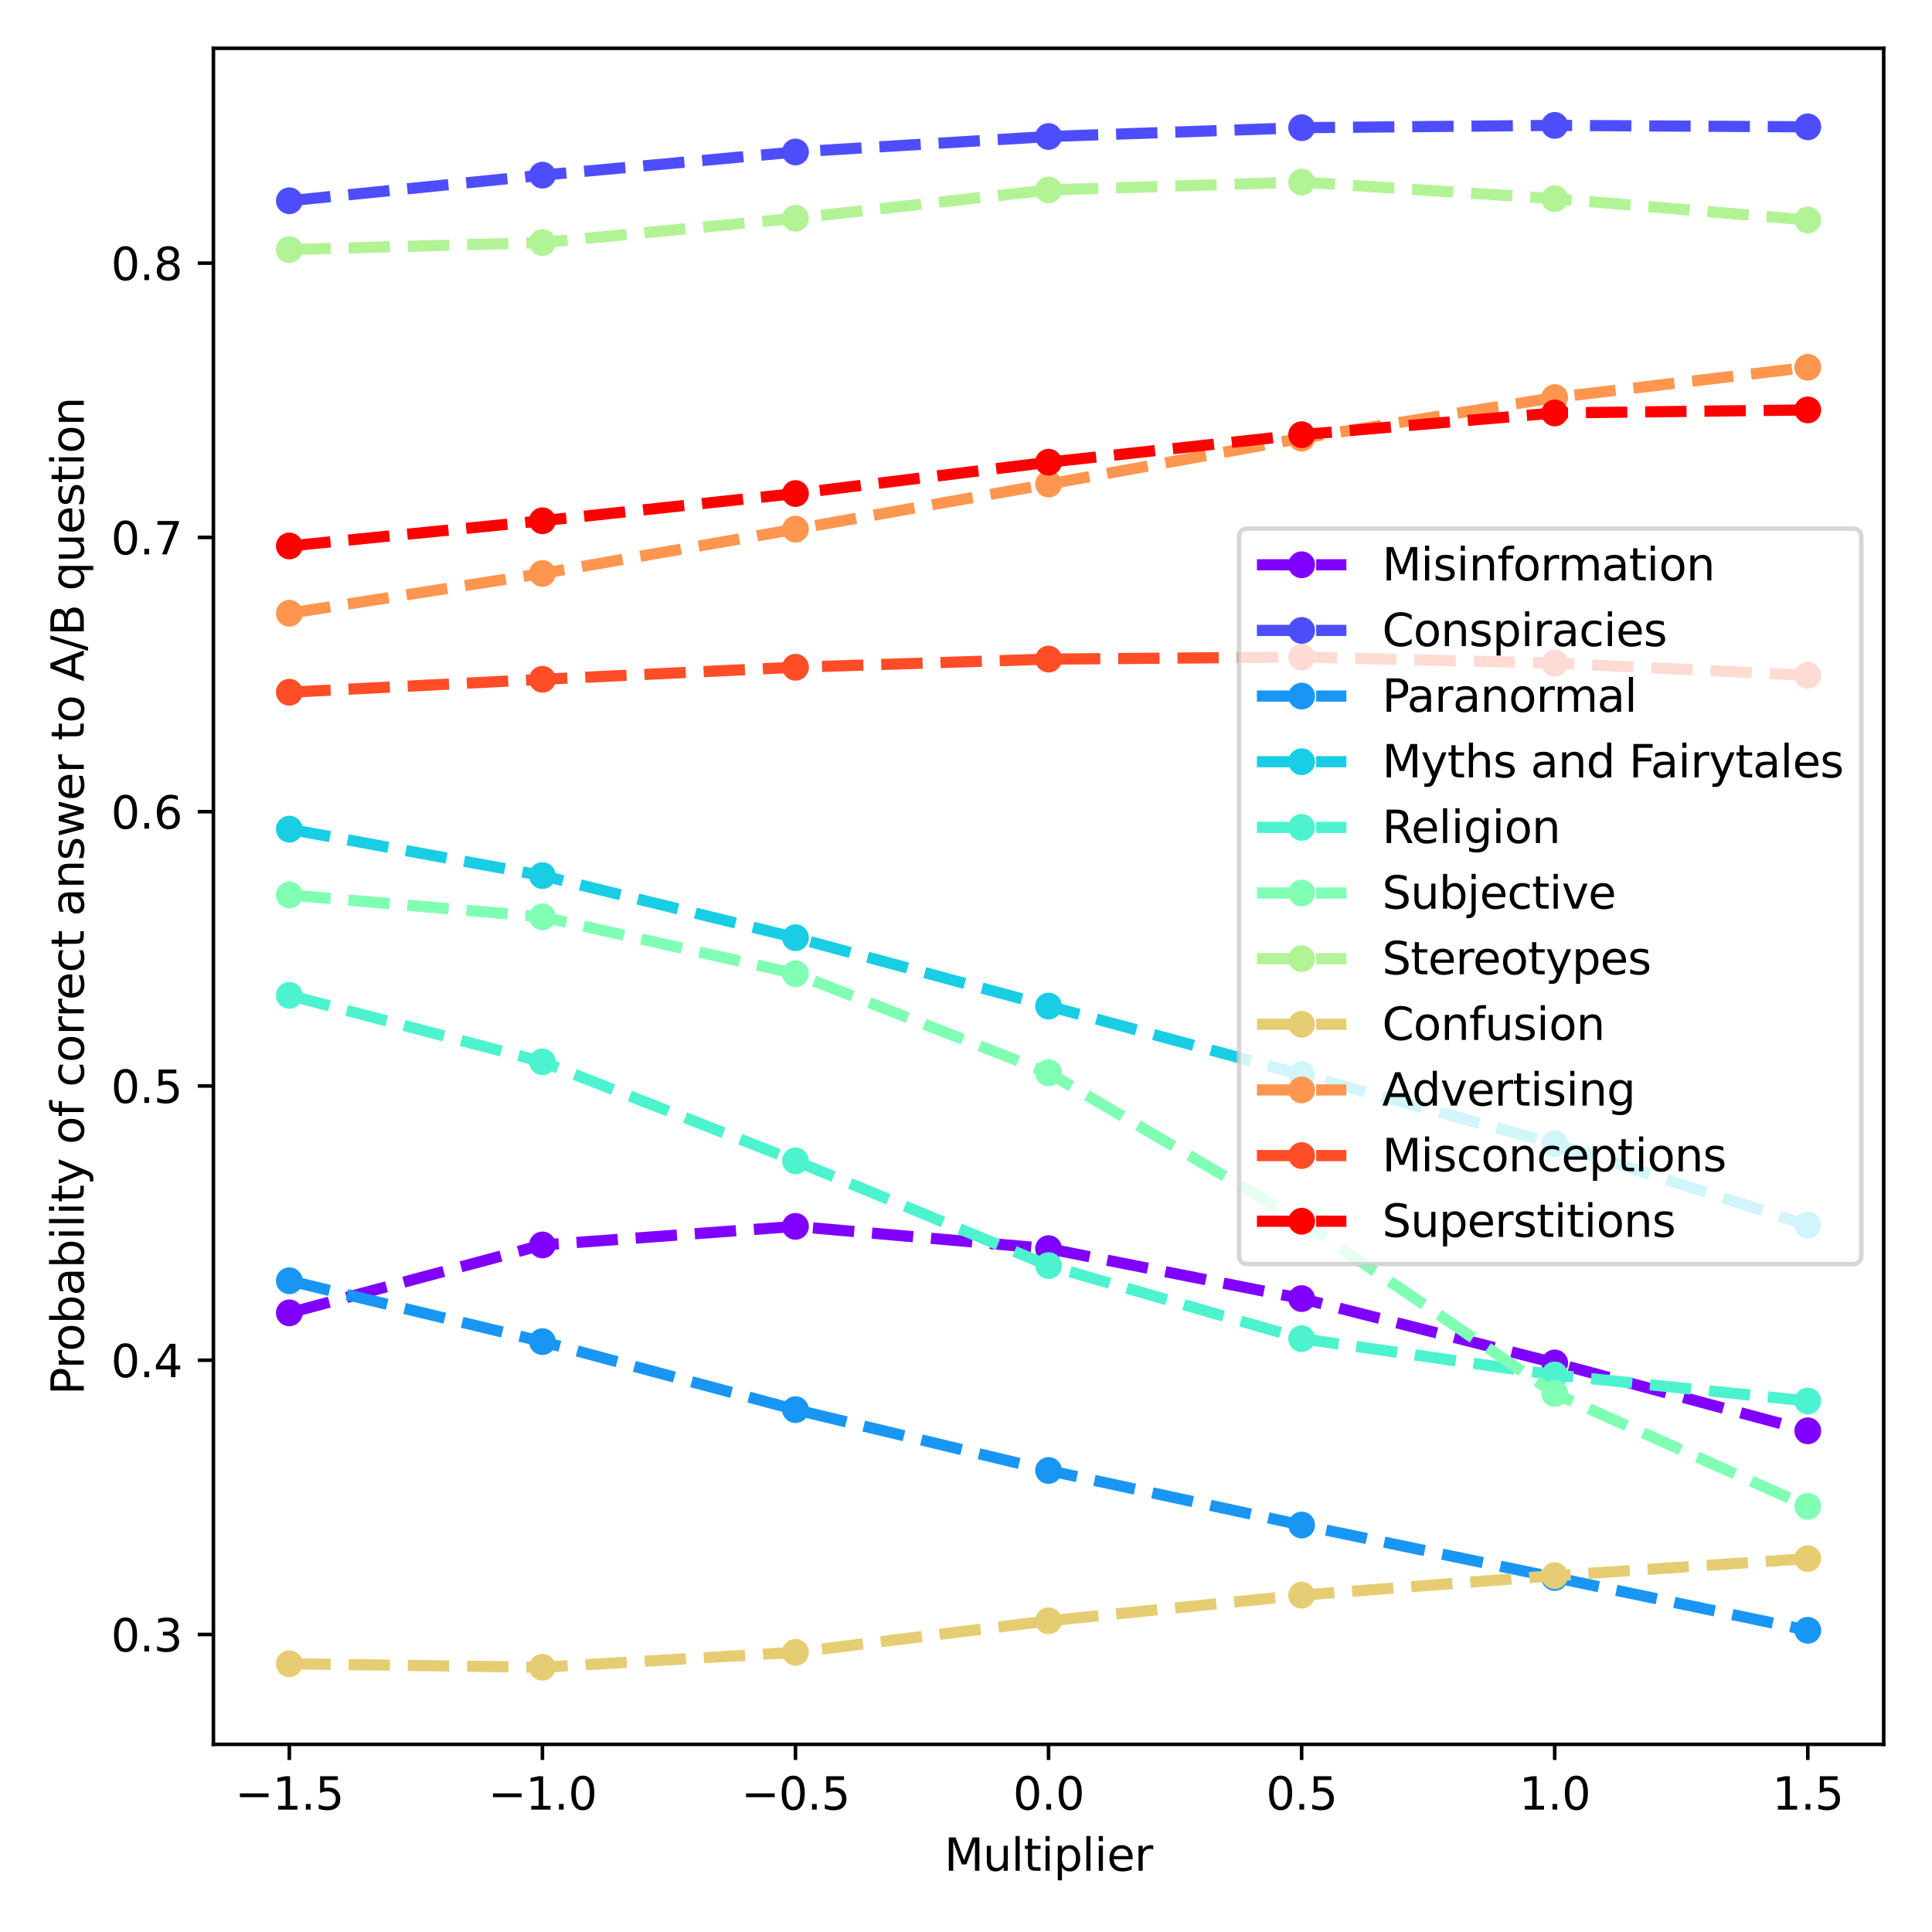 <?xml version="1.0" encoding="utf-8" standalone="no"?>
<!DOCTYPE svg PUBLIC "-//W3C//DTD SVG 1.1//EN"
  "http://www.w3.org/Graphics/SVG/1.1/DTD/svg11.dtd">
<svg xmlns:xlink="http://www.w3.org/1999/xlink" width="432pt" height="432pt" viewBox="0 0 432 432" xmlns="http://www.w3.org/2000/svg" version="1.1">
 <defs>
  <style type="text/css">*{stroke-linejoin: round; stroke-linecap: butt}</style>
 </defs>
 <g id="figure_1">
  <g id="patch_1">
   <path d="M 0 432 
L 432 432 
L 432 0 
L 0 0 
z
" style="fill: #ffffff"/>
  </g>
  <g id="axes_1">
   <g id="patch_2">
    <path d="M 47.72 390.04 
L 421.2 390.04 
L 421.2 10.8 
L 47.72 10.8 
z
" style="fill: #ffffff"/>
   </g>
   <g id="matplotlib.axis_1">
    <g id="xtick_1">
     <g id="line2d_1">
      <defs>
       <path id="mbb0e2ede22" d="M 0 0 
L 0 3.5 
" style="stroke: #000000; stroke-width: 0.8"/>
      </defs>
      <g>
       <use xlink:href="#mbb0e2ede22" x="64.696" y="390.04" style="stroke: #000000; stroke-width: 0.8"/>
      </g>
     </g>
     <g id="text_1">
      <!-- −1.5 -->
      <g transform="translate(52.555 404.638) scale(0.1 -0.1)">
       <defs>
        <path id="DejaVuSans-2212" d="M 678 2272 
L 4684 2272 
L 4684 1741 
L 678 1741 
L 678 2272 
z
" transform="scale(0.016)"/>
        <path id="DejaVuSans-31" d="M 794 531 
L 1825 531 
L 1825 4091 
L 703 3866 
L 703 4441 
L 1819 4666 
L 2450 4666 
L 2450 531 
L 3481 531 
L 3481 0 
L 794 0 
L 794 531 
z
" transform="scale(0.016)"/>
        <path id="DejaVuSans-2e" d="M 684 794 
L 1344 794 
L 1344 0 
L 684 0 
L 684 794 
z
" transform="scale(0.016)"/>
        <path id="DejaVuSans-35" d="M 691 4666 
L 3169 4666 
L 3169 4134 
L 1269 4134 
L 1269 2991 
Q 1406 3038 1543 3061 
Q 1681 3084 1819 3084 
Q 2600 3084 3056 2656 
Q 3513 2228 3513 1497 
Q 3513 744 3044 326 
Q 2575 -91 1722 -91 
Q 1428 -91 1123 -41 
Q 819 9 494 109 
L 494 744 
Q 775 591 1075 516 
Q 1375 441 1709 441 
Q 2250 441 2565 725 
Q 2881 1009 2881 1497 
Q 2881 1984 2565 2268 
Q 2250 2553 1709 2553 
Q 1456 2553 1204 2497 
Q 953 2441 691 2322 
L 691 4666 
z
" transform="scale(0.016)"/>
       </defs>
       <use xlink:href="#DejaVuSans-2212"/>
       <use xlink:href="#DejaVuSans-31" x="83.789"/>
       <use xlink:href="#DejaVuSans-2e" x="147.412"/>
       <use xlink:href="#DejaVuSans-35" x="179.199"/>
      </g>
     </g>
    </g>
    <g id="xtick_2">
     <g id="line2d_2">
      <g>
       <use xlink:href="#mbb0e2ede22" x="121.284" y="390.04" style="stroke: #000000; stroke-width: 0.8"/>
      </g>
     </g>
     <g id="text_2">
      <!-- −1.0 -->
      <g transform="translate(109.143 404.638) scale(0.1 -0.1)">
       <defs>
        <path id="DejaVuSans-30" d="M 2034 4250 
Q 1547 4250 1301 3770 
Q 1056 3291 1056 2328 
Q 1056 1369 1301 889 
Q 1547 409 2034 409 
Q 2525 409 2770 889 
Q 3016 1369 3016 2328 
Q 3016 3291 2770 3770 
Q 2525 4250 2034 4250 
z
M 2034 4750 
Q 2819 4750 3233 4129 
Q 3647 3509 3647 2328 
Q 3647 1150 3233 529 
Q 2819 -91 2034 -91 
Q 1250 -91 836 529 
Q 422 1150 422 2328 
Q 422 3509 836 4129 
Q 1250 4750 2034 4750 
z
" transform="scale(0.016)"/>
       </defs>
       <use xlink:href="#DejaVuSans-2212"/>
       <use xlink:href="#DejaVuSans-31" x="83.789"/>
       <use xlink:href="#DejaVuSans-2e" x="147.412"/>
       <use xlink:href="#DejaVuSans-30" x="179.199"/>
      </g>
     </g>
    </g>
    <g id="xtick_3">
     <g id="line2d_3">
      <g>
       <use xlink:href="#mbb0e2ede22" x="177.872" y="390.04" style="stroke: #000000; stroke-width: 0.8"/>
      </g>
     </g>
     <g id="text_3">
      <!-- −0.5 -->
      <g transform="translate(165.731 404.638) scale(0.1 -0.1)">
       <use xlink:href="#DejaVuSans-2212"/>
       <use xlink:href="#DejaVuSans-30" x="83.789"/>
       <use xlink:href="#DejaVuSans-2e" x="147.412"/>
       <use xlink:href="#DejaVuSans-35" x="179.199"/>
      </g>
     </g>
    </g>
    <g id="xtick_4">
     <g id="line2d_4">
      <g>
       <use xlink:href="#mbb0e2ede22" x="234.46" y="390.04" style="stroke: #000000; stroke-width: 0.8"/>
      </g>
     </g>
     <g id="text_4">
      <!-- 0.0 -->
      <g transform="translate(226.508 404.638) scale(0.1 -0.1)">
       <use xlink:href="#DejaVuSans-30"/>
       <use xlink:href="#DejaVuSans-2e" x="63.623"/>
       <use xlink:href="#DejaVuSans-30" x="95.41"/>
      </g>
     </g>
    </g>
    <g id="xtick_5">
     <g id="line2d_5">
      <g>
       <use xlink:href="#mbb0e2ede22" x="291.048" y="390.04" style="stroke: #000000; stroke-width: 0.8"/>
      </g>
     </g>
     <g id="text_5">
      <!-- 0.5 -->
      <g transform="translate(283.096 404.638) scale(0.1 -0.1)">
       <use xlink:href="#DejaVuSans-30"/>
       <use xlink:href="#DejaVuSans-2e" x="63.623"/>
       <use xlink:href="#DejaVuSans-35" x="95.41"/>
      </g>
     </g>
    </g>
    <g id="xtick_6">
     <g id="line2d_6">
      <g>
       <use xlink:href="#mbb0e2ede22" x="347.636" y="390.04" style="stroke: #000000; stroke-width: 0.8"/>
      </g>
     </g>
     <g id="text_6">
      <!-- 1.0 -->
      <g transform="translate(339.684 404.638) scale(0.1 -0.1)">
       <use xlink:href="#DejaVuSans-31"/>
       <use xlink:href="#DejaVuSans-2e" x="63.623"/>
       <use xlink:href="#DejaVuSans-30" x="95.41"/>
      </g>
     </g>
    </g>
    <g id="xtick_7">
     <g id="line2d_7">
      <g>
       <use xlink:href="#mbb0e2ede22" x="404.224" y="390.04" style="stroke: #000000; stroke-width: 0.8"/>
      </g>
     </g>
     <g id="text_7">
      <!-- 1.5 -->
      <g transform="translate(396.272 404.638) scale(0.1 -0.1)">
       <use xlink:href="#DejaVuSans-31"/>
       <use xlink:href="#DejaVuSans-2e" x="63.623"/>
       <use xlink:href="#DejaVuSans-35" x="95.41"/>
      </g>
     </g>
    </g>
    <g id="text_8">
     <!-- Multiplier -->
     <g transform="translate(211.155 418.317) scale(0.1 -0.1)">
      <defs>
       <path id="DejaVuSans-4d" d="M 628 4666 
L 1569 4666 
L 2759 1491 
L 3956 4666 
L 4897 4666 
L 4897 0 
L 4281 0 
L 4281 4097 
L 3078 897 
L 2444 897 
L 1241 4097 
L 1241 0 
L 628 0 
L 628 4666 
z
" transform="scale(0.016)"/>
       <path id="DejaVuSans-75" d="M 544 1381 
L 544 3500 
L 1119 3500 
L 1119 1403 
Q 1119 906 1312 657 
Q 1506 409 1894 409 
Q 2359 409 2629 706 
Q 2900 1003 2900 1516 
L 2900 3500 
L 3475 3500 
L 3475 0 
L 2900 0 
L 2900 538 
Q 2691 219 2414 64 
Q 2138 -91 1772 -91 
Q 1169 -91 856 284 
Q 544 659 544 1381 
z
M 1991 3584 
L 1991 3584 
z
" transform="scale(0.016)"/>
       <path id="DejaVuSans-6c" d="M 603 4863 
L 1178 4863 
L 1178 0 
L 603 0 
L 603 4863 
z
" transform="scale(0.016)"/>
       <path id="DejaVuSans-74" d="M 1172 4494 
L 1172 3500 
L 2356 3500 
L 2356 3053 
L 1172 3053 
L 1172 1153 
Q 1172 725 1289 603 
Q 1406 481 1766 481 
L 2356 481 
L 2356 0 
L 1766 0 
Q 1100 0 847 248 
Q 594 497 594 1153 
L 594 3053 
L 172 3053 
L 172 3500 
L 594 3500 
L 594 4494 
L 1172 4494 
z
" transform="scale(0.016)"/>
       <path id="DejaVuSans-69" d="M 603 3500 
L 1178 3500 
L 1178 0 
L 603 0 
L 603 3500 
z
M 603 4863 
L 1178 4863 
L 1178 4134 
L 603 4134 
L 603 4863 
z
" transform="scale(0.016)"/>
       <path id="DejaVuSans-70" d="M 1159 525 
L 1159 -1331 
L 581 -1331 
L 581 3500 
L 1159 3500 
L 1159 2969 
Q 1341 3281 1617 3432 
Q 1894 3584 2278 3584 
Q 2916 3584 3314 3078 
Q 3713 2572 3713 1747 
Q 3713 922 3314 415 
Q 2916 -91 2278 -91 
Q 1894 -91 1617 61 
Q 1341 213 1159 525 
z
M 3116 1747 
Q 3116 2381 2855 2742 
Q 2594 3103 2138 3103 
Q 1681 3103 1420 2742 
Q 1159 2381 1159 1747 
Q 1159 1113 1420 752 
Q 1681 391 2138 391 
Q 2594 391 2855 752 
Q 3116 1113 3116 1747 
z
" transform="scale(0.016)"/>
       <path id="DejaVuSans-65" d="M 3597 1894 
L 3597 1613 
L 953 1613 
Q 991 1019 1311 708 
Q 1631 397 2203 397 
Q 2534 397 2845 478 
Q 3156 559 3463 722 
L 3463 178 
Q 3153 47 2828 -22 
Q 2503 -91 2169 -91 
Q 1331 -91 842 396 
Q 353 884 353 1716 
Q 353 2575 817 3079 
Q 1281 3584 2069 3584 
Q 2775 3584 3186 3129 
Q 3597 2675 3597 1894 
z
M 3022 2063 
Q 3016 2534 2758 2815 
Q 2500 3097 2075 3097 
Q 1594 3097 1305 2825 
Q 1016 2553 972 2059 
L 3022 2063 
z
" transform="scale(0.016)"/>
       <path id="DejaVuSans-72" d="M 2631 2963 
Q 2534 3019 2420 3045 
Q 2306 3072 2169 3072 
Q 1681 3072 1420 2755 
Q 1159 2438 1159 1844 
L 1159 0 
L 581 0 
L 581 3500 
L 1159 3500 
L 1159 2956 
Q 1341 3275 1631 3429 
Q 1922 3584 2338 3584 
Q 2397 3584 2469 3576 
Q 2541 3569 2628 3553 
L 2631 2963 
z
" transform="scale(0.016)"/>
      </defs>
      <use xlink:href="#DejaVuSans-4d"/>
      <use xlink:href="#DejaVuSans-75" x="86.279"/>
      <use xlink:href="#DejaVuSans-6c" x="149.658"/>
      <use xlink:href="#DejaVuSans-74" x="177.441"/>
      <use xlink:href="#DejaVuSans-69" x="216.65"/>
      <use xlink:href="#DejaVuSans-70" x="244.434"/>
      <use xlink:href="#DejaVuSans-6c" x="307.91"/>
      <use xlink:href="#DejaVuSans-69" x="335.693"/>
      <use xlink:href="#DejaVuSans-65" x="363.477"/>
      <use xlink:href="#DejaVuSans-72" x="425"/>
     </g>
    </g>
   </g>
   <g id="matplotlib.axis_2">
    <g id="ytick_1">
     <g id="line2d_8">
      <defs>
       <path id="m8039a75631" d="M 0 0 
L -3.5 0 
" style="stroke: #000000; stroke-width: 0.8"/>
      </defs>
      <g>
       <use xlink:href="#m8039a75631" x="47.72" y="365.473" style="stroke: #000000; stroke-width: 0.8"/>
      </g>
     </g>
     <g id="text_9">
      <!-- 0.3 -->
      <g transform="translate(24.817 369.272) scale(0.1 -0.1)">
       <defs>
        <path id="DejaVuSans-33" d="M 2597 2516 
Q 3050 2419 3304 2112 
Q 3559 1806 3559 1356 
Q 3559 666 3084 287 
Q 2609 -91 1734 -91 
Q 1441 -91 1130 -33 
Q 819 25 488 141 
L 488 750 
Q 750 597 1062 519 
Q 1375 441 1716 441 
Q 2309 441 2620 675 
Q 2931 909 2931 1356 
Q 2931 1769 2642 2001 
Q 2353 2234 1838 2234 
L 1294 2234 
L 1294 2753 
L 1863 2753 
Q 2328 2753 2575 2939 
Q 2822 3125 2822 3475 
Q 2822 3834 2567 4026 
Q 2313 4219 1838 4219 
Q 1578 4219 1281 4162 
Q 984 4106 628 3988 
L 628 4550 
Q 988 4650 1302 4700 
Q 1616 4750 1894 4750 
Q 2613 4750 3031 4423 
Q 3450 4097 3450 3541 
Q 3450 3153 3228 2886 
Q 3006 2619 2597 2516 
z
" transform="scale(0.016)"/>
       </defs>
       <use xlink:href="#DejaVuSans-30"/>
       <use xlink:href="#DejaVuSans-2e" x="63.623"/>
       <use xlink:href="#DejaVuSans-33" x="95.41"/>
      </g>
     </g>
    </g>
    <g id="ytick_2">
     <g id="line2d_9">
      <g>
       <use xlink:href="#m8039a75631" x="47.72" y="304.146" style="stroke: #000000; stroke-width: 0.8"/>
      </g>
     </g>
     <g id="text_10">
      <!-- 0.4 -->
      <g transform="translate(24.817 307.945) scale(0.1 -0.1)">
       <defs>
        <path id="DejaVuSans-34" d="M 2419 4116 
L 825 1625 
L 2419 1625 
L 2419 4116 
z
M 2253 4666 
L 3047 4666 
L 3047 1625 
L 3713 1625 
L 3713 1100 
L 3047 1100 
L 3047 0 
L 2419 0 
L 2419 1100 
L 313 1100 
L 313 1709 
L 2253 4666 
z
" transform="scale(0.016)"/>
       </defs>
       <use xlink:href="#DejaVuSans-30"/>
       <use xlink:href="#DejaVuSans-2e" x="63.623"/>
       <use xlink:href="#DejaVuSans-34" x="95.41"/>
      </g>
     </g>
    </g>
    <g id="ytick_3">
     <g id="line2d_10">
      <g>
       <use xlink:href="#m8039a75631" x="47.72" y="242.818" style="stroke: #000000; stroke-width: 0.8"/>
      </g>
     </g>
     <g id="text_11">
      <!-- 0.5 -->
      <g transform="translate(24.817 246.617) scale(0.1 -0.1)">
       <use xlink:href="#DejaVuSans-30"/>
       <use xlink:href="#DejaVuSans-2e" x="63.623"/>
       <use xlink:href="#DejaVuSans-35" x="95.41"/>
      </g>
     </g>
    </g>
    <g id="ytick_4">
     <g id="line2d_11">
      <g>
       <use xlink:href="#m8039a75631" x="47.72" y="181.491" style="stroke: #000000; stroke-width: 0.8"/>
      </g>
     </g>
     <g id="text_12">
      <!-- 0.6 -->
      <g transform="translate(24.817 185.29) scale(0.1 -0.1)">
       <defs>
        <path id="DejaVuSans-36" d="M 2113 2584 
Q 1688 2584 1439 2293 
Q 1191 2003 1191 1497 
Q 1191 994 1439 701 
Q 1688 409 2113 409 
Q 2538 409 2786 701 
Q 3034 994 3034 1497 
Q 3034 2003 2786 2293 
Q 2538 2584 2113 2584 
z
M 3366 4563 
L 3366 3988 
Q 3128 4100 2886 4159 
Q 2644 4219 2406 4219 
Q 1781 4219 1451 3797 
Q 1122 3375 1075 2522 
Q 1259 2794 1537 2939 
Q 1816 3084 2150 3084 
Q 2853 3084 3261 2657 
Q 3669 2231 3669 1497 
Q 3669 778 3244 343 
Q 2819 -91 2113 -91 
Q 1303 -91 875 529 
Q 447 1150 447 2328 
Q 447 3434 972 4092 
Q 1497 4750 2381 4750 
Q 2619 4750 2861 4703 
Q 3103 4656 3366 4563 
z
" transform="scale(0.016)"/>
       </defs>
       <use xlink:href="#DejaVuSans-30"/>
       <use xlink:href="#DejaVuSans-2e" x="63.623"/>
       <use xlink:href="#DejaVuSans-36" x="95.41"/>
      </g>
     </g>
    </g>
    <g id="ytick_5">
     <g id="line2d_12">
      <g>
       <use xlink:href="#m8039a75631" x="47.72" y="120.163" style="stroke: #000000; stroke-width: 0.8"/>
      </g>
     </g>
     <g id="text_13">
      <!-- 0.7 -->
      <g transform="translate(24.817 123.963) scale(0.1 -0.1)">
       <defs>
        <path id="DejaVuSans-37" d="M 525 4666 
L 3525 4666 
L 3525 4397 
L 1831 0 
L 1172 0 
L 2766 4134 
L 525 4134 
L 525 4666 
z
" transform="scale(0.016)"/>
       </defs>
       <use xlink:href="#DejaVuSans-30"/>
       <use xlink:href="#DejaVuSans-2e" x="63.623"/>
       <use xlink:href="#DejaVuSans-37" x="95.41"/>
      </g>
     </g>
    </g>
    <g id="ytick_6">
     <g id="line2d_13">
      <g>
       <use xlink:href="#m8039a75631" x="47.72" y="58.836" style="stroke: #000000; stroke-width: 0.8"/>
      </g>
     </g>
     <g id="text_14">
      <!-- 0.8 -->
      <g transform="translate(24.817 62.635) scale(0.1 -0.1)">
       <defs>
        <path id="DejaVuSans-38" d="M 2034 2216 
Q 1584 2216 1326 1975 
Q 1069 1734 1069 1313 
Q 1069 891 1326 650 
Q 1584 409 2034 409 
Q 2484 409 2743 651 
Q 3003 894 3003 1313 
Q 3003 1734 2745 1975 
Q 2488 2216 2034 2216 
z
M 1403 2484 
Q 997 2584 770 2862 
Q 544 3141 544 3541 
Q 544 4100 942 4425 
Q 1341 4750 2034 4750 
Q 2731 4750 3128 4425 
Q 3525 4100 3525 3541 
Q 3525 3141 3298 2862 
Q 3072 2584 2669 2484 
Q 3125 2378 3379 2068 
Q 3634 1759 3634 1313 
Q 3634 634 3220 271 
Q 2806 -91 2034 -91 
Q 1263 -91 848 271 
Q 434 634 434 1313 
Q 434 1759 690 2068 
Q 947 2378 1403 2484 
z
M 1172 3481 
Q 1172 3119 1398 2916 
Q 1625 2713 2034 2713 
Q 2441 2713 2670 2916 
Q 2900 3119 2900 3481 
Q 2900 3844 2670 4047 
Q 2441 4250 2034 4250 
Q 1625 4250 1398 4047 
Q 1172 3844 1172 3481 
z
" transform="scale(0.016)"/>
       </defs>
       <use xlink:href="#DejaVuSans-30"/>
       <use xlink:href="#DejaVuSans-2e" x="63.623"/>
       <use xlink:href="#DejaVuSans-38" x="95.41"/>
      </g>
     </g>
    </g>
    <g id="text_15">
     <!-- Probability of correct answer to A/B question -->
     <g transform="translate(18.737 311.923) rotate(-90) scale(0.1 -0.1)">
      <defs>
       <path id="DejaVuSans-50" d="M 1259 4147 
L 1259 2394 
L 2053 2394 
Q 2494 2394 2734 2622 
Q 2975 2850 2975 3272 
Q 2975 3691 2734 3919 
Q 2494 4147 2053 4147 
L 1259 4147 
z
M 628 4666 
L 2053 4666 
Q 2838 4666 3239 4311 
Q 3641 3956 3641 3272 
Q 3641 2581 3239 2228 
Q 2838 1875 2053 1875 
L 1259 1875 
L 1259 0 
L 628 0 
L 628 4666 
z
" transform="scale(0.016)"/>
       <path id="DejaVuSans-6f" d="M 1959 3097 
Q 1497 3097 1228 2736 
Q 959 2375 959 1747 
Q 959 1119 1226 758 
Q 1494 397 1959 397 
Q 2419 397 2687 759 
Q 2956 1122 2956 1747 
Q 2956 2369 2687 2733 
Q 2419 3097 1959 3097 
z
M 1959 3584 
Q 2709 3584 3137 3096 
Q 3566 2609 3566 1747 
Q 3566 888 3137 398 
Q 2709 -91 1959 -91 
Q 1206 -91 779 398 
Q 353 888 353 1747 
Q 353 2609 779 3096 
Q 1206 3584 1959 3584 
z
" transform="scale(0.016)"/>
       <path id="DejaVuSans-62" d="M 3116 1747 
Q 3116 2381 2855 2742 
Q 2594 3103 2138 3103 
Q 1681 3103 1420 2742 
Q 1159 2381 1159 1747 
Q 1159 1113 1420 752 
Q 1681 391 2138 391 
Q 2594 391 2855 752 
Q 3116 1113 3116 1747 
z
M 1159 2969 
Q 1341 3281 1617 3432 
Q 1894 3584 2278 3584 
Q 2916 3584 3314 3078 
Q 3713 2572 3713 1747 
Q 3713 922 3314 415 
Q 2916 -91 2278 -91 
Q 1894 -91 1617 61 
Q 1341 213 1159 525 
L 1159 0 
L 581 0 
L 581 4863 
L 1159 4863 
L 1159 2969 
z
" transform="scale(0.016)"/>
       <path id="DejaVuSans-61" d="M 2194 1759 
Q 1497 1759 1228 1600 
Q 959 1441 959 1056 
Q 959 750 1161 570 
Q 1363 391 1709 391 
Q 2188 391 2477 730 
Q 2766 1069 2766 1631 
L 2766 1759 
L 2194 1759 
z
M 3341 1997 
L 3341 0 
L 2766 0 
L 2766 531 
Q 2569 213 2275 61 
Q 1981 -91 1556 -91 
Q 1019 -91 701 211 
Q 384 513 384 1019 
Q 384 1609 779 1909 
Q 1175 2209 1959 2209 
L 2766 2209 
L 2766 2266 
Q 2766 2663 2505 2880 
Q 2244 3097 1772 3097 
Q 1472 3097 1187 3025 
Q 903 2953 641 2809 
L 641 3341 
Q 956 3463 1253 3523 
Q 1550 3584 1831 3584 
Q 2591 3584 2966 3190 
Q 3341 2797 3341 1997 
z
" transform="scale(0.016)"/>
       <path id="DejaVuSans-79" d="M 2059 -325 
Q 1816 -950 1584 -1140 
Q 1353 -1331 966 -1331 
L 506 -1331 
L 506 -850 
L 844 -850 
Q 1081 -850 1212 -737 
Q 1344 -625 1503 -206 
L 1606 56 
L 191 3500 
L 800 3500 
L 1894 763 
L 2988 3500 
L 3597 3500 
L 2059 -325 
z
" transform="scale(0.016)"/>
       <path id="DejaVuSans-20" transform="scale(0.016)"/>
       <path id="DejaVuSans-66" d="M 2375 4863 
L 2375 4384 
L 1825 4384 
Q 1516 4384 1395 4259 
Q 1275 4134 1275 3809 
L 1275 3500 
L 2222 3500 
L 2222 3053 
L 1275 3053 
L 1275 0 
L 697 0 
L 697 3053 
L 147 3053 
L 147 3500 
L 697 3500 
L 697 3744 
Q 697 4328 969 4595 
Q 1241 4863 1831 4863 
L 2375 4863 
z
" transform="scale(0.016)"/>
       <path id="DejaVuSans-63" d="M 3122 3366 
L 3122 2828 
Q 2878 2963 2633 3030 
Q 2388 3097 2138 3097 
Q 1578 3097 1268 2742 
Q 959 2388 959 1747 
Q 959 1106 1268 751 
Q 1578 397 2138 397 
Q 2388 397 2633 464 
Q 2878 531 3122 666 
L 3122 134 
Q 2881 22 2623 -34 
Q 2366 -91 2075 -91 
Q 1284 -91 818 406 
Q 353 903 353 1747 
Q 353 2603 823 3093 
Q 1294 3584 2113 3584 
Q 2378 3584 2631 3529 
Q 2884 3475 3122 3366 
z
" transform="scale(0.016)"/>
       <path id="DejaVuSans-6e" d="M 3513 2113 
L 3513 0 
L 2938 0 
L 2938 2094 
Q 2938 2591 2744 2837 
Q 2550 3084 2163 3084 
Q 1697 3084 1428 2787 
Q 1159 2491 1159 1978 
L 1159 0 
L 581 0 
L 581 3500 
L 1159 3500 
L 1159 2956 
Q 1366 3272 1645 3428 
Q 1925 3584 2291 3584 
Q 2894 3584 3203 3211 
Q 3513 2838 3513 2113 
z
" transform="scale(0.016)"/>
       <path id="DejaVuSans-73" d="M 2834 3397 
L 2834 2853 
Q 2591 2978 2328 3040 
Q 2066 3103 1784 3103 
Q 1356 3103 1142 2972 
Q 928 2841 928 2578 
Q 928 2378 1081 2264 
Q 1234 2150 1697 2047 
L 1894 2003 
Q 2506 1872 2764 1633 
Q 3022 1394 3022 966 
Q 3022 478 2636 193 
Q 2250 -91 1575 -91 
Q 1294 -91 989 -36 
Q 684 19 347 128 
L 347 722 
Q 666 556 975 473 
Q 1284 391 1588 391 
Q 1994 391 2212 530 
Q 2431 669 2431 922 
Q 2431 1156 2273 1281 
Q 2116 1406 1581 1522 
L 1381 1569 
Q 847 1681 609 1914 
Q 372 2147 372 2553 
Q 372 3047 722 3315 
Q 1072 3584 1716 3584 
Q 2034 3584 2315 3537 
Q 2597 3491 2834 3397 
z
" transform="scale(0.016)"/>
       <path id="DejaVuSans-77" d="M 269 3500 
L 844 3500 
L 1563 769 
L 2278 3500 
L 2956 3500 
L 3675 769 
L 4391 3500 
L 4966 3500 
L 4050 0 
L 3372 0 
L 2619 2869 
L 1863 0 
L 1184 0 
L 269 3500 
z
" transform="scale(0.016)"/>
       <path id="DejaVuSans-41" d="M 2188 4044 
L 1331 1722 
L 3047 1722 
L 2188 4044 
z
M 1831 4666 
L 2547 4666 
L 4325 0 
L 3669 0 
L 3244 1197 
L 1141 1197 
L 716 0 
L 50 0 
L 1831 4666 
z
" transform="scale(0.016)"/>
       <path id="DejaVuSans-2f" d="M 1625 4666 
L 2156 4666 
L 531 -594 
L 0 -594 
L 1625 4666 
z
" transform="scale(0.016)"/>
       <path id="DejaVuSans-42" d="M 1259 2228 
L 1259 519 
L 2272 519 
Q 2781 519 3026 730 
Q 3272 941 3272 1375 
Q 3272 1813 3026 2020 
Q 2781 2228 2272 2228 
L 1259 2228 
z
M 1259 4147 
L 1259 2741 
L 2194 2741 
Q 2656 2741 2882 2914 
Q 3109 3088 3109 3444 
Q 3109 3797 2882 3972 
Q 2656 4147 2194 4147 
L 1259 4147 
z
M 628 4666 
L 2241 4666 
Q 2963 4666 3353 4366 
Q 3744 4066 3744 3513 
Q 3744 3084 3544 2831 
Q 3344 2578 2956 2516 
Q 3422 2416 3680 2098 
Q 3938 1781 3938 1306 
Q 3938 681 3513 340 
Q 3088 0 2303 0 
L 628 0 
L 628 4666 
z
" transform="scale(0.016)"/>
       <path id="DejaVuSans-71" d="M 947 1747 
Q 947 1113 1208 752 
Q 1469 391 1925 391 
Q 2381 391 2643 752 
Q 2906 1113 2906 1747 
Q 2906 2381 2643 2742 
Q 2381 3103 1925 3103 
Q 1469 3103 1208 2742 
Q 947 2381 947 1747 
z
M 2906 525 
Q 2725 213 2448 61 
Q 2172 -91 1784 -91 
Q 1150 -91 751 415 
Q 353 922 353 1747 
Q 353 2572 751 3078 
Q 1150 3584 1784 3584 
Q 2172 3584 2448 3432 
Q 2725 3281 2906 2969 
L 2906 3500 
L 3481 3500 
L 3481 -1331 
L 2906 -1331 
L 2906 525 
z
" transform="scale(0.016)"/>
      </defs>
      <use xlink:href="#DejaVuSans-50"/>
      <use xlink:href="#DejaVuSans-72" x="58.553"/>
      <use xlink:href="#DejaVuSans-6f" x="97.416"/>
      <use xlink:href="#DejaVuSans-62" x="158.598"/>
      <use xlink:href="#DejaVuSans-61" x="222.074"/>
      <use xlink:href="#DejaVuSans-62" x="283.354"/>
      <use xlink:href="#DejaVuSans-69" x="346.83"/>
      <use xlink:href="#DejaVuSans-6c" x="374.613"/>
      <use xlink:href="#DejaVuSans-69" x="402.396"/>
      <use xlink:href="#DejaVuSans-74" x="430.18"/>
      <use xlink:href="#DejaVuSans-79" x="469.389"/>
      <use xlink:href="#DejaVuSans-20" x="528.568"/>
      <use xlink:href="#DejaVuSans-6f" x="560.355"/>
      <use xlink:href="#DejaVuSans-66" x="621.537"/>
      <use xlink:href="#DejaVuSans-20" x="656.742"/>
      <use xlink:href="#DejaVuSans-63" x="688.529"/>
      <use xlink:href="#DejaVuSans-6f" x="743.51"/>
      <use xlink:href="#DejaVuSans-72" x="804.691"/>
      <use xlink:href="#DejaVuSans-72" x="844.055"/>
      <use xlink:href="#DejaVuSans-65" x="882.918"/>
      <use xlink:href="#DejaVuSans-63" x="944.441"/>
      <use xlink:href="#DejaVuSans-74" x="999.422"/>
      <use xlink:href="#DejaVuSans-20" x="1038.631"/>
      <use xlink:href="#DejaVuSans-61" x="1070.418"/>
      <use xlink:href="#DejaVuSans-6e" x="1131.697"/>
      <use xlink:href="#DejaVuSans-73" x="1195.076"/>
      <use xlink:href="#DejaVuSans-77" x="1247.176"/>
      <use xlink:href="#DejaVuSans-65" x="1328.963"/>
      <use xlink:href="#DejaVuSans-72" x="1390.486"/>
      <use xlink:href="#DejaVuSans-20" x="1431.6"/>
      <use xlink:href="#DejaVuSans-74" x="1463.387"/>
      <use xlink:href="#DejaVuSans-6f" x="1502.596"/>
      <use xlink:href="#DejaVuSans-20" x="1563.777"/>
      <use xlink:href="#DejaVuSans-41" x="1595.564"/>
      <use xlink:href="#DejaVuSans-2f" x="1663.973"/>
      <use xlink:href="#DejaVuSans-42" x="1697.664"/>
      <use xlink:href="#DejaVuSans-20" x="1766.268"/>
      <use xlink:href="#DejaVuSans-71" x="1798.055"/>
      <use xlink:href="#DejaVuSans-75" x="1861.531"/>
      <use xlink:href="#DejaVuSans-65" x="1924.91"/>
      <use xlink:href="#DejaVuSans-73" x="1986.434"/>
      <use xlink:href="#DejaVuSans-74" x="2038.533"/>
      <use xlink:href="#DejaVuSans-69" x="2077.742"/>
      <use xlink:href="#DejaVuSans-6f" x="2105.525"/>
      <use xlink:href="#DejaVuSans-6e" x="2166.707"/>
     </g>
    </g>
   </g>
   <g id="line2d_14">
    <path d="M 64.696 293.558 
L 121.284 278.377 
L 177.872 274.22 
L 234.46 279.198 
L 291.048 290.371 
L 347.636 304.75 
L 404.224 319.933 
" clip-path="url(#p7eaa24b25b)" style="fill: none; stroke-dasharray: 9.25,4; stroke-dashoffset: 0; stroke: #8000ff; stroke-width: 2.5"/>
    <defs>
     <path id="mba4c60def0" d="M 0 2.5 
C 0.663 2.5 1.299 2.237 1.768 1.768 
C 2.237 1.299 2.5 0.663 2.5 0 
C 2.5 -0.663 2.237 -1.299 1.768 -1.768 
C 1.299 -2.237 0.663 -2.5 0 -2.5 
C -0.663 -2.5 -1.299 -2.237 -1.768 -1.768 
C -2.237 -1.299 -2.5 -0.663 -2.5 0 
C -2.5 0.663 -2.237 1.299 -1.768 1.768 
C -1.299 2.237 -0.663 2.5 0 2.5 
z
" style="stroke: #8000ff"/>
    </defs>
    <g clip-path="url(#p7eaa24b25b)">
     <use xlink:href="#mba4c60def0" x="64.696" y="293.558" style="fill: #8000ff; stroke: #8000ff"/>
     <use xlink:href="#mba4c60def0" x="121.284" y="278.377" style="fill: #8000ff; stroke: #8000ff"/>
     <use xlink:href="#mba4c60def0" x="177.872" y="274.22" style="fill: #8000ff; stroke: #8000ff"/>
     <use xlink:href="#mba4c60def0" x="234.46" y="279.198" style="fill: #8000ff; stroke: #8000ff"/>
     <use xlink:href="#mba4c60def0" x="291.048" y="290.371" style="fill: #8000ff; stroke: #8000ff"/>
     <use xlink:href="#mba4c60def0" x="347.636" y="304.75" style="fill: #8000ff; stroke: #8000ff"/>
     <use xlink:href="#mba4c60def0" x="404.224" y="319.933" style="fill: #8000ff; stroke: #8000ff"/>
    </g>
   </g>
   <g id="line2d_15">
    <path d="M 64.696 44.89 
L 121.284 39.165 
L 177.872 33.984 
L 234.46 30.525 
L 291.048 28.554 
L 347.636 28.038 
L 404.224 28.361 
" clip-path="url(#p7eaa24b25b)" style="fill: none; stroke-dasharray: 9.25,4; stroke-dashoffset: 0; stroke: #4e4dfc; stroke-width: 2.5"/>
    <defs>
     <path id="m4bf9788050" d="M 0 2.5 
C 0.663 2.5 1.299 2.237 1.768 1.768 
C 2.237 1.299 2.5 0.663 2.5 0 
C 2.5 -0.663 2.237 -1.299 1.768 -1.768 
C 1.299 -2.237 0.663 -2.5 0 -2.5 
C -0.663 -2.5 -1.299 -2.237 -1.768 -1.768 
C -2.237 -1.299 -2.5 -0.663 -2.5 0 
C -2.5 0.663 -2.237 1.299 -1.768 1.768 
C -1.299 2.237 -0.663 2.5 0 2.5 
z
" style="stroke: #4e4dfc"/>
    </defs>
    <g clip-path="url(#p7eaa24b25b)">
     <use xlink:href="#m4bf9788050" x="64.696" y="44.89" style="fill: #4e4dfc; stroke: #4e4dfc"/>
     <use xlink:href="#m4bf9788050" x="121.284" y="39.165" style="fill: #4e4dfc; stroke: #4e4dfc"/>
     <use xlink:href="#m4bf9788050" x="177.872" y="33.984" style="fill: #4e4dfc; stroke: #4e4dfc"/>
     <use xlink:href="#m4bf9788050" x="234.46" y="30.525" style="fill: #4e4dfc; stroke: #4e4dfc"/>
     <use xlink:href="#m4bf9788050" x="291.048" y="28.554" style="fill: #4e4dfc; stroke: #4e4dfc"/>
     <use xlink:href="#m4bf9788050" x="347.636" y="28.038" style="fill: #4e4dfc; stroke: #4e4dfc"/>
     <use xlink:href="#m4bf9788050" x="404.224" y="28.361" style="fill: #4e4dfc; stroke: #4e4dfc"/>
    </g>
   </g>
   <g id="line2d_16">
    <path d="M 64.696 286.381 
L 121.284 299.994 
L 177.872 315.203 
L 234.46 328.806 
L 291.048 341.002 
L 347.636 352.733 
L 404.224 364.541 
" clip-path="url(#p7eaa24b25b)" style="fill: none; stroke-dasharray: 9.25,4; stroke-dashoffset: 0; stroke: #1996f3; stroke-width: 2.5"/>
    <defs>
     <path id="mf8c952187d" d="M 0 2.5 
C 0.663 2.5 1.299 2.237 1.768 1.768 
C 2.237 1.299 2.5 0.663 2.5 0 
C 2.5 -0.663 2.237 -1.299 1.768 -1.768 
C 1.299 -2.237 0.663 -2.5 0 -2.5 
C -0.663 -2.5 -1.299 -2.237 -1.768 -1.768 
C -2.237 -1.299 -2.5 -0.663 -2.5 0 
C -2.5 0.663 -2.237 1.299 -1.768 1.768 
C -1.299 2.237 -0.663 2.5 0 2.5 
z
" style="stroke: #1996f3"/>
    </defs>
    <g clip-path="url(#p7eaa24b25b)">
     <use xlink:href="#mf8c952187d" x="64.696" y="286.381" style="fill: #1996f3; stroke: #1996f3"/>
     <use xlink:href="#mf8c952187d" x="121.284" y="299.994" style="fill: #1996f3; stroke: #1996f3"/>
     <use xlink:href="#mf8c952187d" x="177.872" y="315.203" style="fill: #1996f3; stroke: #1996f3"/>
     <use xlink:href="#mf8c952187d" x="234.46" y="328.806" style="fill: #1996f3; stroke: #1996f3"/>
     <use xlink:href="#mf8c952187d" x="291.048" y="341.002" style="fill: #1996f3; stroke: #1996f3"/>
     <use xlink:href="#mf8c952187d" x="347.636" y="352.733" style="fill: #1996f3; stroke: #1996f3"/>
     <use xlink:href="#mf8c952187d" x="404.224" y="364.541" style="fill: #1996f3; stroke: #1996f3"/>
    </g>
   </g>
   <g id="line2d_17">
    <path d="M 64.696 185.4 
L 121.284 195.789 
L 177.872 209.672 
L 234.46 224.957 
L 291.048 240.286 
L 347.636 255.732 
L 404.224 273.936 
" clip-path="url(#p7eaa24b25b)" style="fill: none; stroke-dasharray: 9.25,4; stroke-dashoffset: 0; stroke: #18cde4; stroke-width: 2.5"/>
    <defs>
     <path id="m5ebd694986" d="M 0 2.5 
C 0.663 2.5 1.299 2.237 1.768 1.768 
C 2.237 1.299 2.5 0.663 2.5 0 
C 2.5 -0.663 2.237 -1.299 1.768 -1.768 
C 1.299 -2.237 0.663 -2.5 0 -2.5 
C -0.663 -2.5 -1.299 -2.237 -1.768 -1.768 
C -2.237 -1.299 -2.5 -0.663 -2.5 0 
C -2.5 0.663 -2.237 1.299 -1.768 1.768 
C -1.299 2.237 -0.663 2.5 0 2.5 
z
" style="stroke: #18cde4"/>
    </defs>
    <g clip-path="url(#p7eaa24b25b)">
     <use xlink:href="#m5ebd694986" x="64.696" y="185.4" style="fill: #18cde4; stroke: #18cde4"/>
     <use xlink:href="#m5ebd694986" x="121.284" y="195.789" style="fill: #18cde4; stroke: #18cde4"/>
     <use xlink:href="#m5ebd694986" x="177.872" y="209.672" style="fill: #18cde4; stroke: #18cde4"/>
     <use xlink:href="#m5ebd694986" x="234.46" y="224.957" style="fill: #18cde4; stroke: #18cde4"/>
     <use xlink:href="#m5ebd694986" x="291.048" y="240.286" style="fill: #18cde4; stroke: #18cde4"/>
     <use xlink:href="#m5ebd694986" x="347.636" y="255.732" style="fill: #18cde4; stroke: #18cde4"/>
     <use xlink:href="#m5ebd694986" x="404.224" y="273.936" style="fill: #18cde4; stroke: #18cde4"/>
    </g>
   </g>
   <g id="line2d_18">
    <path d="M 64.696 222.562 
L 121.284 237.426 
L 177.872 259.572 
L 234.46 282.983 
L 291.048 299.331 
L 347.636 307.442 
L 404.224 313.267 
" clip-path="url(#p7eaa24b25b)" style="fill: none; stroke-dasharray: 9.25,4; stroke-dashoffset: 0; stroke: #4df3ce; stroke-width: 2.5"/>
    <defs>
     <path id="m116ea178f0" d="M 0 2.5 
C 0.663 2.5 1.299 2.237 1.768 1.768 
C 2.237 1.299 2.5 0.663 2.5 0 
C 2.5 -0.663 2.237 -1.299 1.768 -1.768 
C 1.299 -2.237 0.663 -2.5 0 -2.5 
C -0.663 -2.5 -1.299 -2.237 -1.768 -1.768 
C -2.237 -1.299 -2.5 -0.663 -2.5 0 
C -2.5 0.663 -2.237 1.299 -1.768 1.768 
C -1.299 2.237 -0.663 2.5 0 2.5 
z
" style="stroke: #4df3ce"/>
    </defs>
    <g clip-path="url(#p7eaa24b25b)">
     <use xlink:href="#m116ea178f0" x="64.696" y="222.562" style="fill: #4df3ce; stroke: #4df3ce"/>
     <use xlink:href="#m116ea178f0" x="121.284" y="237.426" style="fill: #4df3ce; stroke: #4df3ce"/>
     <use xlink:href="#m116ea178f0" x="177.872" y="259.572" style="fill: #4df3ce; stroke: #4df3ce"/>
     <use xlink:href="#m116ea178f0" x="234.46" y="282.983" style="fill: #4df3ce; stroke: #4df3ce"/>
     <use xlink:href="#m116ea178f0" x="291.048" y="299.331" style="fill: #4df3ce; stroke: #4df3ce"/>
     <use xlink:href="#m116ea178f0" x="347.636" y="307.442" style="fill: #4df3ce; stroke: #4df3ce"/>
     <use xlink:href="#m116ea178f0" x="404.224" y="313.267" style="fill: #4df3ce; stroke: #4df3ce"/>
    </g>
   </g>
   <g id="line2d_19">
    <path d="M 64.696 200.113 
L 121.284 205.012 
L 177.872 217.718 
L 234.46 239.893 
L 291.048 273.11 
L 347.636 311.582 
L 404.224 336.81 
" clip-path="url(#p7eaa24b25b)" style="fill: none; stroke-dasharray: 9.25,4; stroke-dashoffset: 0; stroke: #80ffb4; stroke-width: 2.5"/>
    <defs>
     <path id="m63a773f5a9" d="M 0 2.5 
C 0.663 2.5 1.299 2.237 1.768 1.768 
C 2.237 1.299 2.5 0.663 2.5 0 
C 2.5 -0.663 2.237 -1.299 1.768 -1.768 
C 1.299 -2.237 0.663 -2.5 0 -2.5 
C -0.663 -2.5 -1.299 -2.237 -1.768 -1.768 
C -2.237 -1.299 -2.5 -0.663 -2.5 0 
C -2.5 0.663 -2.237 1.299 -1.768 1.768 
C -1.299 2.237 -0.663 2.5 0 2.5 
z
" style="stroke: #80ffb4"/>
    </defs>
    <g clip-path="url(#p7eaa24b25b)">
     <use xlink:href="#m63a773f5a9" x="64.696" y="200.113" style="fill: #80ffb4; stroke: #80ffb4"/>
     <use xlink:href="#m63a773f5a9" x="121.284" y="205.012" style="fill: #80ffb4; stroke: #80ffb4"/>
     <use xlink:href="#m63a773f5a9" x="177.872" y="217.718" style="fill: #80ffb4; stroke: #80ffb4"/>
     <use xlink:href="#m63a773f5a9" x="234.46" y="239.893" style="fill: #80ffb4; stroke: #80ffb4"/>
     <use xlink:href="#m63a773f5a9" x="291.048" y="273.11" style="fill: #80ffb4; stroke: #80ffb4"/>
     <use xlink:href="#m63a773f5a9" x="347.636" y="311.582" style="fill: #80ffb4; stroke: #80ffb4"/>
     <use xlink:href="#m63a773f5a9" x="404.224" y="336.81" style="fill: #80ffb4; stroke: #80ffb4"/>
    </g>
   </g>
   <g id="line2d_20">
    <path d="M 64.696 55.806 
L 121.284 54.245 
L 177.872 48.805 
L 234.46 42.472 
L 291.048 40.719 
L 347.636 44.42 
L 404.224 49.187 
" clip-path="url(#p7eaa24b25b)" style="fill: none; stroke-dasharray: 9.25,4; stroke-dashoffset: 0; stroke: #b2f396; stroke-width: 2.5"/>
    <defs>
     <path id="m40d55ebf4f" d="M 0 2.5 
C 0.663 2.5 1.299 2.237 1.768 1.768 
C 2.237 1.299 2.5 0.663 2.5 0 
C 2.5 -0.663 2.237 -1.299 1.768 -1.768 
C 1.299 -2.237 0.663 -2.5 0 -2.5 
C -0.663 -2.5 -1.299 -2.237 -1.768 -1.768 
C -2.237 -1.299 -2.5 -0.663 -2.5 0 
C -2.5 0.663 -2.237 1.299 -1.768 1.768 
C -1.299 2.237 -0.663 2.5 0 2.5 
z
" style="stroke: #b2f396"/>
    </defs>
    <g clip-path="url(#p7eaa24b25b)">
     <use xlink:href="#m40d55ebf4f" x="64.696" y="55.806" style="fill: #b2f396; stroke: #b2f396"/>
     <use xlink:href="#m40d55ebf4f" x="121.284" y="54.245" style="fill: #b2f396; stroke: #b2f396"/>
     <use xlink:href="#m40d55ebf4f" x="177.872" y="48.805" style="fill: #b2f396; stroke: #b2f396"/>
     <use xlink:href="#m40d55ebf4f" x="234.46" y="42.472" style="fill: #b2f396; stroke: #b2f396"/>
     <use xlink:href="#m40d55ebf4f" x="291.048" y="40.719" style="fill: #b2f396; stroke: #b2f396"/>
     <use xlink:href="#m40d55ebf4f" x="347.636" y="44.42" style="fill: #b2f396; stroke: #b2f396"/>
     <use xlink:href="#m40d55ebf4f" x="404.224" y="49.187" style="fill: #b2f396; stroke: #b2f396"/>
    </g>
   </g>
   <g id="line2d_21">
    <path d="M 64.696 372.021 
L 121.284 372.802 
L 177.872 369.468 
L 234.46 362.415 
L 291.048 356.678 
L 347.636 352.324 
L 404.224 348.507 
" clip-path="url(#p7eaa24b25b)" style="fill: none; stroke-dasharray: 9.25,4; stroke-dashoffset: 0; stroke: #e6cd73; stroke-width: 2.5"/>
    <defs>
     <path id="mcddb8e4932" d="M 0 2.5 
C 0.663 2.5 1.299 2.237 1.768 1.768 
C 2.237 1.299 2.5 0.663 2.5 0 
C 2.5 -0.663 2.237 -1.299 1.768 -1.768 
C 1.299 -2.237 0.663 -2.5 0 -2.5 
C -0.663 -2.5 -1.299 -2.237 -1.768 -1.768 
C -2.237 -1.299 -2.5 -0.663 -2.5 0 
C -2.5 0.663 -2.237 1.299 -1.768 1.768 
C -1.299 2.237 -0.663 2.5 0 2.5 
z
" style="stroke: #e6cd73"/>
    </defs>
    <g clip-path="url(#p7eaa24b25b)">
     <use xlink:href="#mcddb8e4932" x="64.696" y="372.021" style="fill: #e6cd73; stroke: #e6cd73"/>
     <use xlink:href="#mcddb8e4932" x="121.284" y="372.802" style="fill: #e6cd73; stroke: #e6cd73"/>
     <use xlink:href="#mcddb8e4932" x="177.872" y="369.468" style="fill: #e6cd73; stroke: #e6cd73"/>
     <use xlink:href="#mcddb8e4932" x="234.46" y="362.415" style="fill: #e6cd73; stroke: #e6cd73"/>
     <use xlink:href="#mcddb8e4932" x="291.048" y="356.678" style="fill: #e6cd73; stroke: #e6cd73"/>
     <use xlink:href="#mcddb8e4932" x="347.636" y="352.324" style="fill: #e6cd73; stroke: #e6cd73"/>
     <use xlink:href="#mcddb8e4932" x="404.224" y="348.507" style="fill: #e6cd73; stroke: #e6cd73"/>
    </g>
   </g>
   <g id="line2d_22">
    <path d="M 64.696 137.126 
L 121.284 128.226 
L 177.872 118.312 
L 234.46 108.235 
L 291.048 97.982 
L 347.636 88.896 
L 404.224 82.129 
" clip-path="url(#p7eaa24b25b)" style="fill: none; stroke-dasharray: 9.25,4; stroke-dashoffset: 0; stroke: #ff964f; stroke-width: 2.5"/>
    <defs>
     <path id="m7c7bd1e265" d="M 0 2.5 
C 0.663 2.5 1.299 2.237 1.768 1.768 
C 2.237 1.299 2.5 0.663 2.5 0 
C 2.5 -0.663 2.237 -1.299 1.768 -1.768 
C 1.299 -2.237 0.663 -2.5 0 -2.5 
C -0.663 -2.5 -1.299 -2.237 -1.768 -1.768 
C -2.237 -1.299 -2.5 -0.663 -2.5 0 
C -2.5 0.663 -2.237 1.299 -1.768 1.768 
C -1.299 2.237 -0.663 2.5 0 2.5 
z
" style="stroke: #ff964f"/>
    </defs>
    <g clip-path="url(#p7eaa24b25b)">
     <use xlink:href="#m7c7bd1e265" x="64.696" y="137.126" style="fill: #ff964f; stroke: #ff964f"/>
     <use xlink:href="#m7c7bd1e265" x="121.284" y="128.226" style="fill: #ff964f; stroke: #ff964f"/>
     <use xlink:href="#m7c7bd1e265" x="177.872" y="118.312" style="fill: #ff964f; stroke: #ff964f"/>
     <use xlink:href="#m7c7bd1e265" x="234.46" y="108.235" style="fill: #ff964f; stroke: #ff964f"/>
     <use xlink:href="#m7c7bd1e265" x="291.048" y="97.982" style="fill: #ff964f; stroke: #ff964f"/>
     <use xlink:href="#m7c7bd1e265" x="347.636" y="88.896" style="fill: #ff964f; stroke: #ff964f"/>
     <use xlink:href="#m7c7bd1e265" x="404.224" y="82.129" style="fill: #ff964f; stroke: #ff964f"/>
    </g>
   </g>
   <g id="line2d_23">
    <path d="M 64.696 154.784 
L 121.284 151.893 
L 177.872 149.199 
L 234.46 147.379 
L 291.048 146.922 
L 347.636 148.279 
L 404.224 151 
" clip-path="url(#p7eaa24b25b)" style="fill: none; stroke-dasharray: 9.25,4; stroke-dashoffset: 0; stroke: #ff4d27; stroke-width: 2.5"/>
    <defs>
     <path id="m2d05da74fc" d="M 0 2.5 
C 0.663 2.5 1.299 2.237 1.768 1.768 
C 2.237 1.299 2.5 0.663 2.5 0 
C 2.5 -0.663 2.237 -1.299 1.768 -1.768 
C 1.299 -2.237 0.663 -2.5 0 -2.5 
C -0.663 -2.5 -1.299 -2.237 -1.768 -1.768 
C -2.237 -1.299 -2.5 -0.663 -2.5 0 
C -2.5 0.663 -2.237 1.299 -1.768 1.768 
C -1.299 2.237 -0.663 2.5 0 2.5 
z
" style="stroke: #ff4d27"/>
    </defs>
    <g clip-path="url(#p7eaa24b25b)">
     <use xlink:href="#m2d05da74fc" x="64.696" y="154.784" style="fill: #ff4d27; stroke: #ff4d27"/>
     <use xlink:href="#m2d05da74fc" x="121.284" y="151.893" style="fill: #ff4d27; stroke: #ff4d27"/>
     <use xlink:href="#m2d05da74fc" x="177.872" y="149.199" style="fill: #ff4d27; stroke: #ff4d27"/>
     <use xlink:href="#m2d05da74fc" x="234.46" y="147.379" style="fill: #ff4d27; stroke: #ff4d27"/>
     <use xlink:href="#m2d05da74fc" x="291.048" y="146.922" style="fill: #ff4d27; stroke: #ff4d27"/>
     <use xlink:href="#m2d05da74fc" x="347.636" y="148.279" style="fill: #ff4d27; stroke: #ff4d27"/>
     <use xlink:href="#m2d05da74fc" x="404.224" y="151" style="fill: #ff4d27; stroke: #ff4d27"/>
    </g>
   </g>
   <g id="line2d_24">
    <path d="M 64.696 122.076 
L 121.284 116.443 
L 177.872 110.353 
L 234.46 103.352 
L 291.048 97.201 
L 347.636 92.34 
L 404.224 91.662 
" clip-path="url(#p7eaa24b25b)" style="fill: none; stroke-dasharray: 9.25,4; stroke-dashoffset: 0; stroke: #ff0000; stroke-width: 2.5"/>
    <defs>
     <path id="m58a494844f" d="M 0 2.5 
C 0.663 2.5 1.299 2.237 1.768 1.768 
C 2.237 1.299 2.5 0.663 2.5 0 
C 2.5 -0.663 2.237 -1.299 1.768 -1.768 
C 1.299 -2.237 0.663 -2.5 0 -2.5 
C -0.663 -2.5 -1.299 -2.237 -1.768 -1.768 
C -2.237 -1.299 -2.5 -0.663 -2.5 0 
C -2.5 0.663 -2.237 1.299 -1.768 1.768 
C -1.299 2.237 -0.663 2.5 0 2.5 
z
" style="stroke: #ff0000"/>
    </defs>
    <g clip-path="url(#p7eaa24b25b)">
     <use xlink:href="#m58a494844f" x="64.696" y="122.076" style="fill: #ff0000; stroke: #ff0000"/>
     <use xlink:href="#m58a494844f" x="121.284" y="116.443" style="fill: #ff0000; stroke: #ff0000"/>
     <use xlink:href="#m58a494844f" x="177.872" y="110.353" style="fill: #ff0000; stroke: #ff0000"/>
     <use xlink:href="#m58a494844f" x="234.46" y="103.352" style="fill: #ff0000; stroke: #ff0000"/>
     <use xlink:href="#m58a494844f" x="291.048" y="97.201" style="fill: #ff0000; stroke: #ff0000"/>
     <use xlink:href="#m58a494844f" x="347.636" y="92.34" style="fill: #ff0000; stroke: #ff0000"/>
     <use xlink:href="#m58a494844f" x="404.224" y="91.662" style="fill: #ff0000; stroke: #ff0000"/>
    </g>
   </g>
   <g id="patch_3">
    <path d="M 47.72 390.04 
L 47.72 10.8 
" style="fill: none; stroke: #000000; stroke-width: 0.8; stroke-linejoin: miter; stroke-linecap: square"/>
   </g>
   <g id="patch_4">
    <path d="M 421.2 390.04 
L 421.2 10.8 
" style="fill: none; stroke: #000000; stroke-width: 0.8; stroke-linejoin: miter; stroke-linecap: square"/>
   </g>
   <g id="patch_5">
    <path d="M 47.72 390.04 
L 421.2 390.04 
" style="fill: none; stroke: #000000; stroke-width: 0.8; stroke-linejoin: miter; stroke-linecap: square"/>
   </g>
   <g id="patch_6">
    <path d="M 47.72 10.8 
L 421.2 10.8 
" style="fill: none; stroke: #000000; stroke-width: 0.8; stroke-linejoin: miter; stroke-linecap: square"/>
   </g>
   <g id="legend_1">
    <g id="patch_7">
     <path d="M 279.052 282.65 
L 414.2 282.65 
Q 416.2 282.65 416.2 280.65 
L 416.2 120.19 
Q 416.2 118.19 414.2 118.19 
L 279.052 118.19 
Q 277.052 118.19 277.052 120.19 
L 277.052 280.65 
Q 277.052 282.65 279.052 282.65 
z
" style="fill: #ffffff; opacity: 0.8; stroke: #cccccc; stroke-linejoin: miter"/>
    </g>
    <g id="line2d_25">
     <path d="M 281.052 126.289 
L 291.052 126.289 
L 301.052 126.289 
" style="fill: none; stroke-dasharray: 9.25,4; stroke-dashoffset: 0; stroke: #8000ff; stroke-width: 2.5"/>
     <g>
      <use xlink:href="#mba4c60def0" x="291.052" y="126.289" style="fill: #8000ff; stroke: #8000ff"/>
     </g>
    </g>
    <g id="text_16">
     <!-- Misinformation -->
     <g transform="translate(309.052 129.789) scale(0.1 -0.1)">
      <defs>
       <path id="DejaVuSans-6d" d="M 3328 2828 
Q 3544 3216 3844 3400 
Q 4144 3584 4550 3584 
Q 5097 3584 5394 3201 
Q 5691 2819 5691 2113 
L 5691 0 
L 5113 0 
L 5113 2094 
Q 5113 2597 4934 2840 
Q 4756 3084 4391 3084 
Q 3944 3084 3684 2787 
Q 3425 2491 3425 1978 
L 3425 0 
L 2847 0 
L 2847 2094 
Q 2847 2600 2669 2842 
Q 2491 3084 2119 3084 
Q 1678 3084 1418 2786 
Q 1159 2488 1159 1978 
L 1159 0 
L 581 0 
L 581 3500 
L 1159 3500 
L 1159 2956 
Q 1356 3278 1631 3431 
Q 1906 3584 2284 3584 
Q 2666 3584 2933 3390 
Q 3200 3197 3328 2828 
z
" transform="scale(0.016)"/>
      </defs>
      <use xlink:href="#DejaVuSans-4d"/>
      <use xlink:href="#DejaVuSans-69" x="86.279"/>
      <use xlink:href="#DejaVuSans-73" x="114.062"/>
      <use xlink:href="#DejaVuSans-69" x="166.162"/>
      <use xlink:href="#DejaVuSans-6e" x="193.945"/>
      <use xlink:href="#DejaVuSans-66" x="257.324"/>
      <use xlink:href="#DejaVuSans-6f" x="292.529"/>
      <use xlink:href="#DejaVuSans-72" x="353.711"/>
      <use xlink:href="#DejaVuSans-6d" x="393.074"/>
      <use xlink:href="#DejaVuSans-61" x="490.486"/>
      <use xlink:href="#DejaVuSans-74" x="551.766"/>
      <use xlink:href="#DejaVuSans-69" x="590.975"/>
      <use xlink:href="#DejaVuSans-6f" x="618.758"/>
      <use xlink:href="#DejaVuSans-6e" x="679.939"/>
     </g>
    </g>
    <g id="line2d_26">
     <path d="M 281.052 140.967 
L 291.052 140.967 
L 301.052 140.967 
" style="fill: none; stroke-dasharray: 9.25,4; stroke-dashoffset: 0; stroke: #4e4dfc; stroke-width: 2.5"/>
     <g>
      <use xlink:href="#m4bf9788050" x="291.052" y="140.967" style="fill: #4e4dfc; stroke: #4e4dfc"/>
     </g>
    </g>
    <g id="text_17">
     <!-- Conspiracies -->
     <g transform="translate(309.052 144.467) scale(0.1 -0.1)">
      <defs>
       <path id="DejaVuSans-43" d="M 4122 4306 
L 4122 3641 
Q 3803 3938 3442 4084 
Q 3081 4231 2675 4231 
Q 1875 4231 1450 3742 
Q 1025 3253 1025 2328 
Q 1025 1406 1450 917 
Q 1875 428 2675 428 
Q 3081 428 3442 575 
Q 3803 722 4122 1019 
L 4122 359 
Q 3791 134 3420 21 
Q 3050 -91 2638 -91 
Q 1578 -91 968 557 
Q 359 1206 359 2328 
Q 359 3453 968 4101 
Q 1578 4750 2638 4750 
Q 3056 4750 3426 4639 
Q 3797 4528 4122 4306 
z
" transform="scale(0.016)"/>
      </defs>
      <use xlink:href="#DejaVuSans-43"/>
      <use xlink:href="#DejaVuSans-6f" x="69.824"/>
      <use xlink:href="#DejaVuSans-6e" x="131.006"/>
      <use xlink:href="#DejaVuSans-73" x="194.385"/>
      <use xlink:href="#DejaVuSans-70" x="246.484"/>
      <use xlink:href="#DejaVuSans-69" x="309.961"/>
      <use xlink:href="#DejaVuSans-72" x="337.744"/>
      <use xlink:href="#DejaVuSans-61" x="378.857"/>
      <use xlink:href="#DejaVuSans-63" x="440.137"/>
      <use xlink:href="#DejaVuSans-69" x="495.117"/>
      <use xlink:href="#DejaVuSans-65" x="522.9"/>
      <use xlink:href="#DejaVuSans-73" x="584.424"/>
     </g>
    </g>
    <g id="line2d_27">
     <path d="M 281.052 155.645 
L 291.052 155.645 
L 301.052 155.645 
" style="fill: none; stroke-dasharray: 9.25,4; stroke-dashoffset: 0; stroke: #1996f3; stroke-width: 2.5"/>
     <g>
      <use xlink:href="#mf8c952187d" x="291.052" y="155.645" style="fill: #1996f3; stroke: #1996f3"/>
     </g>
    </g>
    <g id="text_18">
     <!-- Paranormal -->
     <g transform="translate(309.052 159.145) scale(0.1 -0.1)">
      <use xlink:href="#DejaVuSans-50"/>
      <use xlink:href="#DejaVuSans-61" x="55.803"/>
      <use xlink:href="#DejaVuSans-72" x="117.082"/>
      <use xlink:href="#DejaVuSans-61" x="158.195"/>
      <use xlink:href="#DejaVuSans-6e" x="219.475"/>
      <use xlink:href="#DejaVuSans-6f" x="282.854"/>
      <use xlink:href="#DejaVuSans-72" x="344.035"/>
      <use xlink:href="#DejaVuSans-6d" x="383.398"/>
      <use xlink:href="#DejaVuSans-61" x="480.811"/>
      <use xlink:href="#DejaVuSans-6c" x="542.09"/>
     </g>
    </g>
    <g id="line2d_28">
     <path d="M 281.052 170.323 
L 291.052 170.323 
L 301.052 170.323 
" style="fill: none; stroke-dasharray: 9.25,4; stroke-dashoffset: 0; stroke: #18cde4; stroke-width: 2.5"/>
     <g>
      <use xlink:href="#m5ebd694986" x="291.052" y="170.323" style="fill: #18cde4; stroke: #18cde4"/>
     </g>
    </g>
    <g id="text_19">
     <!-- Myths and Fairytales -->
     <g transform="translate(309.052 173.823) scale(0.1 -0.1)">
      <defs>
       <path id="DejaVuSans-68" d="M 3513 2113 
L 3513 0 
L 2938 0 
L 2938 2094 
Q 2938 2591 2744 2837 
Q 2550 3084 2163 3084 
Q 1697 3084 1428 2787 
Q 1159 2491 1159 1978 
L 1159 0 
L 581 0 
L 581 4863 
L 1159 4863 
L 1159 2956 
Q 1366 3272 1645 3428 
Q 1925 3584 2291 3584 
Q 2894 3584 3203 3211 
Q 3513 2838 3513 2113 
z
" transform="scale(0.016)"/>
       <path id="DejaVuSans-64" d="M 2906 2969 
L 2906 4863 
L 3481 4863 
L 3481 0 
L 2906 0 
L 2906 525 
Q 2725 213 2448 61 
Q 2172 -91 1784 -91 
Q 1150 -91 751 415 
Q 353 922 353 1747 
Q 353 2572 751 3078 
Q 1150 3584 1784 3584 
Q 2172 3584 2448 3432 
Q 2725 3281 2906 2969 
z
M 947 1747 
Q 947 1113 1208 752 
Q 1469 391 1925 391 
Q 2381 391 2643 752 
Q 2906 1113 2906 1747 
Q 2906 2381 2643 2742 
Q 2381 3103 1925 3103 
Q 1469 3103 1208 2742 
Q 947 2381 947 1747 
z
" transform="scale(0.016)"/>
       <path id="DejaVuSans-46" d="M 628 4666 
L 3309 4666 
L 3309 4134 
L 1259 4134 
L 1259 2759 
L 3109 2759 
L 3109 2228 
L 1259 2228 
L 1259 0 
L 628 0 
L 628 4666 
z
" transform="scale(0.016)"/>
      </defs>
      <use xlink:href="#DejaVuSans-4d"/>
      <use xlink:href="#DejaVuSans-79" x="86.279"/>
      <use xlink:href="#DejaVuSans-74" x="145.459"/>
      <use xlink:href="#DejaVuSans-68" x="184.668"/>
      <use xlink:href="#DejaVuSans-73" x="248.047"/>
      <use xlink:href="#DejaVuSans-20" x="300.146"/>
      <use xlink:href="#DejaVuSans-61" x="331.934"/>
      <use xlink:href="#DejaVuSans-6e" x="393.213"/>
      <use xlink:href="#DejaVuSans-64" x="456.592"/>
      <use xlink:href="#DejaVuSans-20" x="520.068"/>
      <use xlink:href="#DejaVuSans-46" x="551.855"/>
      <use xlink:href="#DejaVuSans-61" x="600.25"/>
      <use xlink:href="#DejaVuSans-69" x="661.529"/>
      <use xlink:href="#DejaVuSans-72" x="689.312"/>
      <use xlink:href="#DejaVuSans-79" x="730.426"/>
      <use xlink:href="#DejaVuSans-74" x="789.605"/>
      <use xlink:href="#DejaVuSans-61" x="828.814"/>
      <use xlink:href="#DejaVuSans-6c" x="890.094"/>
      <use xlink:href="#DejaVuSans-65" x="917.877"/>
      <use xlink:href="#DejaVuSans-73" x="979.4"/>
     </g>
    </g>
    <g id="line2d_29">
     <path d="M 281.052 185.001 
L 291.052 185.001 
L 301.052 185.001 
" style="fill: none; stroke-dasharray: 9.25,4; stroke-dashoffset: 0; stroke: #4df3ce; stroke-width: 2.5"/>
     <g>
      <use xlink:href="#m116ea178f0" x="291.052" y="185.001" style="fill: #4df3ce; stroke: #4df3ce"/>
     </g>
    </g>
    <g id="text_20">
     <!-- Religion -->
     <g transform="translate(309.052 188.501) scale(0.1 -0.1)">
      <defs>
       <path id="DejaVuSans-52" d="M 2841 2188 
Q 3044 2119 3236 1894 
Q 3428 1669 3622 1275 
L 4263 0 
L 3584 0 
L 2988 1197 
Q 2756 1666 2539 1819 
Q 2322 1972 1947 1972 
L 1259 1972 
L 1259 0 
L 628 0 
L 628 4666 
L 2053 4666 
Q 2853 4666 3247 4331 
Q 3641 3997 3641 3322 
Q 3641 2881 3436 2590 
Q 3231 2300 2841 2188 
z
M 1259 4147 
L 1259 2491 
L 2053 2491 
Q 2509 2491 2742 2702 
Q 2975 2913 2975 3322 
Q 2975 3731 2742 3939 
Q 2509 4147 2053 4147 
L 1259 4147 
z
" transform="scale(0.016)"/>
       <path id="DejaVuSans-67" d="M 2906 1791 
Q 2906 2416 2648 2759 
Q 2391 3103 1925 3103 
Q 1463 3103 1205 2759 
Q 947 2416 947 1791 
Q 947 1169 1205 825 
Q 1463 481 1925 481 
Q 2391 481 2648 825 
Q 2906 1169 2906 1791 
z
M 3481 434 
Q 3481 -459 3084 -895 
Q 2688 -1331 1869 -1331 
Q 1566 -1331 1297 -1286 
Q 1028 -1241 775 -1147 
L 775 -588 
Q 1028 -725 1275 -790 
Q 1522 -856 1778 -856 
Q 2344 -856 2625 -561 
Q 2906 -266 2906 331 
L 2906 616 
Q 2728 306 2450 153 
Q 2172 0 1784 0 
Q 1141 0 747 490 
Q 353 981 353 1791 
Q 353 2603 747 3093 
Q 1141 3584 1784 3584 
Q 2172 3584 2450 3431 
Q 2728 3278 2906 2969 
L 2906 3500 
L 3481 3500 
L 3481 434 
z
" transform="scale(0.016)"/>
      </defs>
      <use xlink:href="#DejaVuSans-52"/>
      <use xlink:href="#DejaVuSans-65" x="64.982"/>
      <use xlink:href="#DejaVuSans-6c" x="126.506"/>
      <use xlink:href="#DejaVuSans-69" x="154.289"/>
      <use xlink:href="#DejaVuSans-67" x="182.072"/>
      <use xlink:href="#DejaVuSans-69" x="245.549"/>
      <use xlink:href="#DejaVuSans-6f" x="273.332"/>
      <use xlink:href="#DejaVuSans-6e" x="334.514"/>
     </g>
    </g>
    <g id="line2d_30">
     <path d="M 281.052 199.679 
L 291.052 199.679 
L 301.052 199.679 
" style="fill: none; stroke-dasharray: 9.25,4; stroke-dashoffset: 0; stroke: #80ffb4; stroke-width: 2.5"/>
     <g>
      <use xlink:href="#m63a773f5a9" x="291.052" y="199.679" style="fill: #80ffb4; stroke: #80ffb4"/>
     </g>
    </g>
    <g id="text_21">
     <!-- Subjective -->
     <g transform="translate(309.052 203.179) scale(0.1 -0.1)">
      <defs>
       <path id="DejaVuSans-53" d="M 3425 4513 
L 3425 3897 
Q 3066 4069 2747 4153 
Q 2428 4238 2131 4238 
Q 1616 4238 1336 4038 
Q 1056 3838 1056 3469 
Q 1056 3159 1242 3001 
Q 1428 2844 1947 2747 
L 2328 2669 
Q 3034 2534 3370 2195 
Q 3706 1856 3706 1288 
Q 3706 609 3251 259 
Q 2797 -91 1919 -91 
Q 1588 -91 1214 -16 
Q 841 59 441 206 
L 441 856 
Q 825 641 1194 531 
Q 1563 422 1919 422 
Q 2459 422 2753 634 
Q 3047 847 3047 1241 
Q 3047 1584 2836 1778 
Q 2625 1972 2144 2069 
L 1759 2144 
Q 1053 2284 737 2584 
Q 422 2884 422 3419 
Q 422 4038 858 4394 
Q 1294 4750 2059 4750 
Q 2388 4750 2728 4690 
Q 3069 4631 3425 4513 
z
" transform="scale(0.016)"/>
       <path id="DejaVuSans-6a" d="M 603 3500 
L 1178 3500 
L 1178 -63 
Q 1178 -731 923 -1031 
Q 669 -1331 103 -1331 
L -116 -1331 
L -116 -844 
L 38 -844 
Q 366 -844 484 -692 
Q 603 -541 603 -63 
L 603 3500 
z
M 603 4863 
L 1178 4863 
L 1178 4134 
L 603 4134 
L 603 4863 
z
" transform="scale(0.016)"/>
       <path id="DejaVuSans-76" d="M 191 3500 
L 800 3500 
L 1894 563 
L 2988 3500 
L 3597 3500 
L 2284 0 
L 1503 0 
L 191 3500 
z
" transform="scale(0.016)"/>
      </defs>
      <use xlink:href="#DejaVuSans-53"/>
      <use xlink:href="#DejaVuSans-75" x="63.477"/>
      <use xlink:href="#DejaVuSans-62" x="126.855"/>
      <use xlink:href="#DejaVuSans-6a" x="190.332"/>
      <use xlink:href="#DejaVuSans-65" x="218.115"/>
      <use xlink:href="#DejaVuSans-63" x="279.639"/>
      <use xlink:href="#DejaVuSans-74" x="334.619"/>
      <use xlink:href="#DejaVuSans-69" x="373.828"/>
      <use xlink:href="#DejaVuSans-76" x="401.611"/>
      <use xlink:href="#DejaVuSans-65" x="460.791"/>
     </g>
    </g>
    <g id="line2d_31">
     <path d="M 281.052 214.357 
L 291.052 214.357 
L 301.052 214.357 
" style="fill: none; stroke-dasharray: 9.25,4; stroke-dashoffset: 0; stroke: #b2f396; stroke-width: 2.5"/>
     <g>
      <use xlink:href="#m40d55ebf4f" x="291.052" y="214.357" style="fill: #b2f396; stroke: #b2f396"/>
     </g>
    </g>
    <g id="text_22">
     <!-- Stereotypes -->
     <g transform="translate(309.052 217.857) scale(0.1 -0.1)">
      <use xlink:href="#DejaVuSans-53"/>
      <use xlink:href="#DejaVuSans-74" x="63.477"/>
      <use xlink:href="#DejaVuSans-65" x="102.686"/>
      <use xlink:href="#DejaVuSans-72" x="164.209"/>
      <use xlink:href="#DejaVuSans-65" x="203.072"/>
      <use xlink:href="#DejaVuSans-6f" x="264.596"/>
      <use xlink:href="#DejaVuSans-74" x="325.777"/>
      <use xlink:href="#DejaVuSans-79" x="364.986"/>
      <use xlink:href="#DejaVuSans-70" x="424.166"/>
      <use xlink:href="#DejaVuSans-65" x="487.643"/>
      <use xlink:href="#DejaVuSans-73" x="549.166"/>
     </g>
    </g>
    <g id="line2d_32">
     <path d="M 281.052 229.036 
L 291.052 229.036 
L 301.052 229.036 
" style="fill: none; stroke-dasharray: 9.25,4; stroke-dashoffset: 0; stroke: #e6cd73; stroke-width: 2.5"/>
     <g>
      <use xlink:href="#mcddb8e4932" x="291.052" y="229.036" style="fill: #e6cd73; stroke: #e6cd73"/>
     </g>
    </g>
    <g id="text_23">
     <!-- Confusion -->
     <g transform="translate(309.052 232.536) scale(0.1 -0.1)">
      <use xlink:href="#DejaVuSans-43"/>
      <use xlink:href="#DejaVuSans-6f" x="69.824"/>
      <use xlink:href="#DejaVuSans-6e" x="131.006"/>
      <use xlink:href="#DejaVuSans-66" x="194.385"/>
      <use xlink:href="#DejaVuSans-75" x="229.59"/>
      <use xlink:href="#DejaVuSans-73" x="292.969"/>
      <use xlink:href="#DejaVuSans-69" x="345.068"/>
      <use xlink:href="#DejaVuSans-6f" x="372.852"/>
      <use xlink:href="#DejaVuSans-6e" x="434.033"/>
     </g>
    </g>
    <g id="line2d_33">
     <path d="M 281.052 243.714 
L 291.052 243.714 
L 301.052 243.714 
" style="fill: none; stroke-dasharray: 9.25,4; stroke-dashoffset: 0; stroke: #ff964f; stroke-width: 2.5"/>
     <g>
      <use xlink:href="#m7c7bd1e265" x="291.052" y="243.714" style="fill: #ff964f; stroke: #ff964f"/>
     </g>
    </g>
    <g id="text_24">
     <!-- Advertising -->
     <g transform="translate(309.052 247.214) scale(0.1 -0.1)">
      <use xlink:href="#DejaVuSans-41"/>
      <use xlink:href="#DejaVuSans-64" x="66.658"/>
      <use xlink:href="#DejaVuSans-76" x="130.135"/>
      <use xlink:href="#DejaVuSans-65" x="189.314"/>
      <use xlink:href="#DejaVuSans-72" x="250.838"/>
      <use xlink:href="#DejaVuSans-74" x="291.951"/>
      <use xlink:href="#DejaVuSans-69" x="331.16"/>
      <use xlink:href="#DejaVuSans-73" x="358.943"/>
      <use xlink:href="#DejaVuSans-69" x="411.043"/>
      <use xlink:href="#DejaVuSans-6e" x="438.826"/>
      <use xlink:href="#DejaVuSans-67" x="502.205"/>
     </g>
    </g>
    <g id="line2d_34">
     <path d="M 281.052 258.392 
L 291.052 258.392 
L 301.052 258.392 
" style="fill: none; stroke-dasharray: 9.25,4; stroke-dashoffset: 0; stroke: #ff4d27; stroke-width: 2.5"/>
     <g>
      <use xlink:href="#m2d05da74fc" x="291.052" y="258.392" style="fill: #ff4d27; stroke: #ff4d27"/>
     </g>
    </g>
    <g id="text_25">
     <!-- Misconceptions -->
     <g transform="translate(309.052 261.892) scale(0.1 -0.1)">
      <use xlink:href="#DejaVuSans-4d"/>
      <use xlink:href="#DejaVuSans-69" x="86.279"/>
      <use xlink:href="#DejaVuSans-73" x="114.062"/>
      <use xlink:href="#DejaVuSans-63" x="166.162"/>
      <use xlink:href="#DejaVuSans-6f" x="221.143"/>
      <use xlink:href="#DejaVuSans-6e" x="282.324"/>
      <use xlink:href="#DejaVuSans-63" x="345.703"/>
      <use xlink:href="#DejaVuSans-65" x="400.684"/>
      <use xlink:href="#DejaVuSans-70" x="462.207"/>
      <use xlink:href="#DejaVuSans-74" x="525.684"/>
      <use xlink:href="#DejaVuSans-69" x="564.893"/>
      <use xlink:href="#DejaVuSans-6f" x="592.676"/>
      <use xlink:href="#DejaVuSans-6e" x="653.857"/>
      <use xlink:href="#DejaVuSans-73" x="717.236"/>
     </g>
    </g>
    <g id="line2d_35">
     <path d="M 281.052 273.07 
L 291.052 273.07 
L 301.052 273.07 
" style="fill: none; stroke-dasharray: 9.25,4; stroke-dashoffset: 0; stroke: #ff0000; stroke-width: 2.5"/>
     <g>
      <use xlink:href="#m58a494844f" x="291.052" y="273.07" style="fill: #ff0000; stroke: #ff0000"/>
     </g>
    </g>
    <g id="text_26">
     <!-- Superstitions -->
     <g transform="translate(309.052 276.57) scale(0.1 -0.1)">
      <use xlink:href="#DejaVuSans-53"/>
      <use xlink:href="#DejaVuSans-75" x="63.477"/>
      <use xlink:href="#DejaVuSans-70" x="126.855"/>
      <use xlink:href="#DejaVuSans-65" x="190.332"/>
      <use xlink:href="#DejaVuSans-72" x="251.855"/>
      <use xlink:href="#DejaVuSans-73" x="292.969"/>
      <use xlink:href="#DejaVuSans-74" x="345.068"/>
      <use xlink:href="#DejaVuSans-69" x="384.277"/>
      <use xlink:href="#DejaVuSans-74" x="412.061"/>
      <use xlink:href="#DejaVuSans-69" x="451.27"/>
      <use xlink:href="#DejaVuSans-6f" x="479.053"/>
      <use xlink:href="#DejaVuSans-6e" x="540.234"/>
      <use xlink:href="#DejaVuSans-73" x="603.613"/>
     </g>
    </g>
   </g>
  </g>
 </g>
 <defs>
  <clipPath id="p7eaa24b25b">
   <rect x="47.72" y="10.8" width="373.48" height="379.24"/>
  </clipPath>
 </defs>
</svg>
